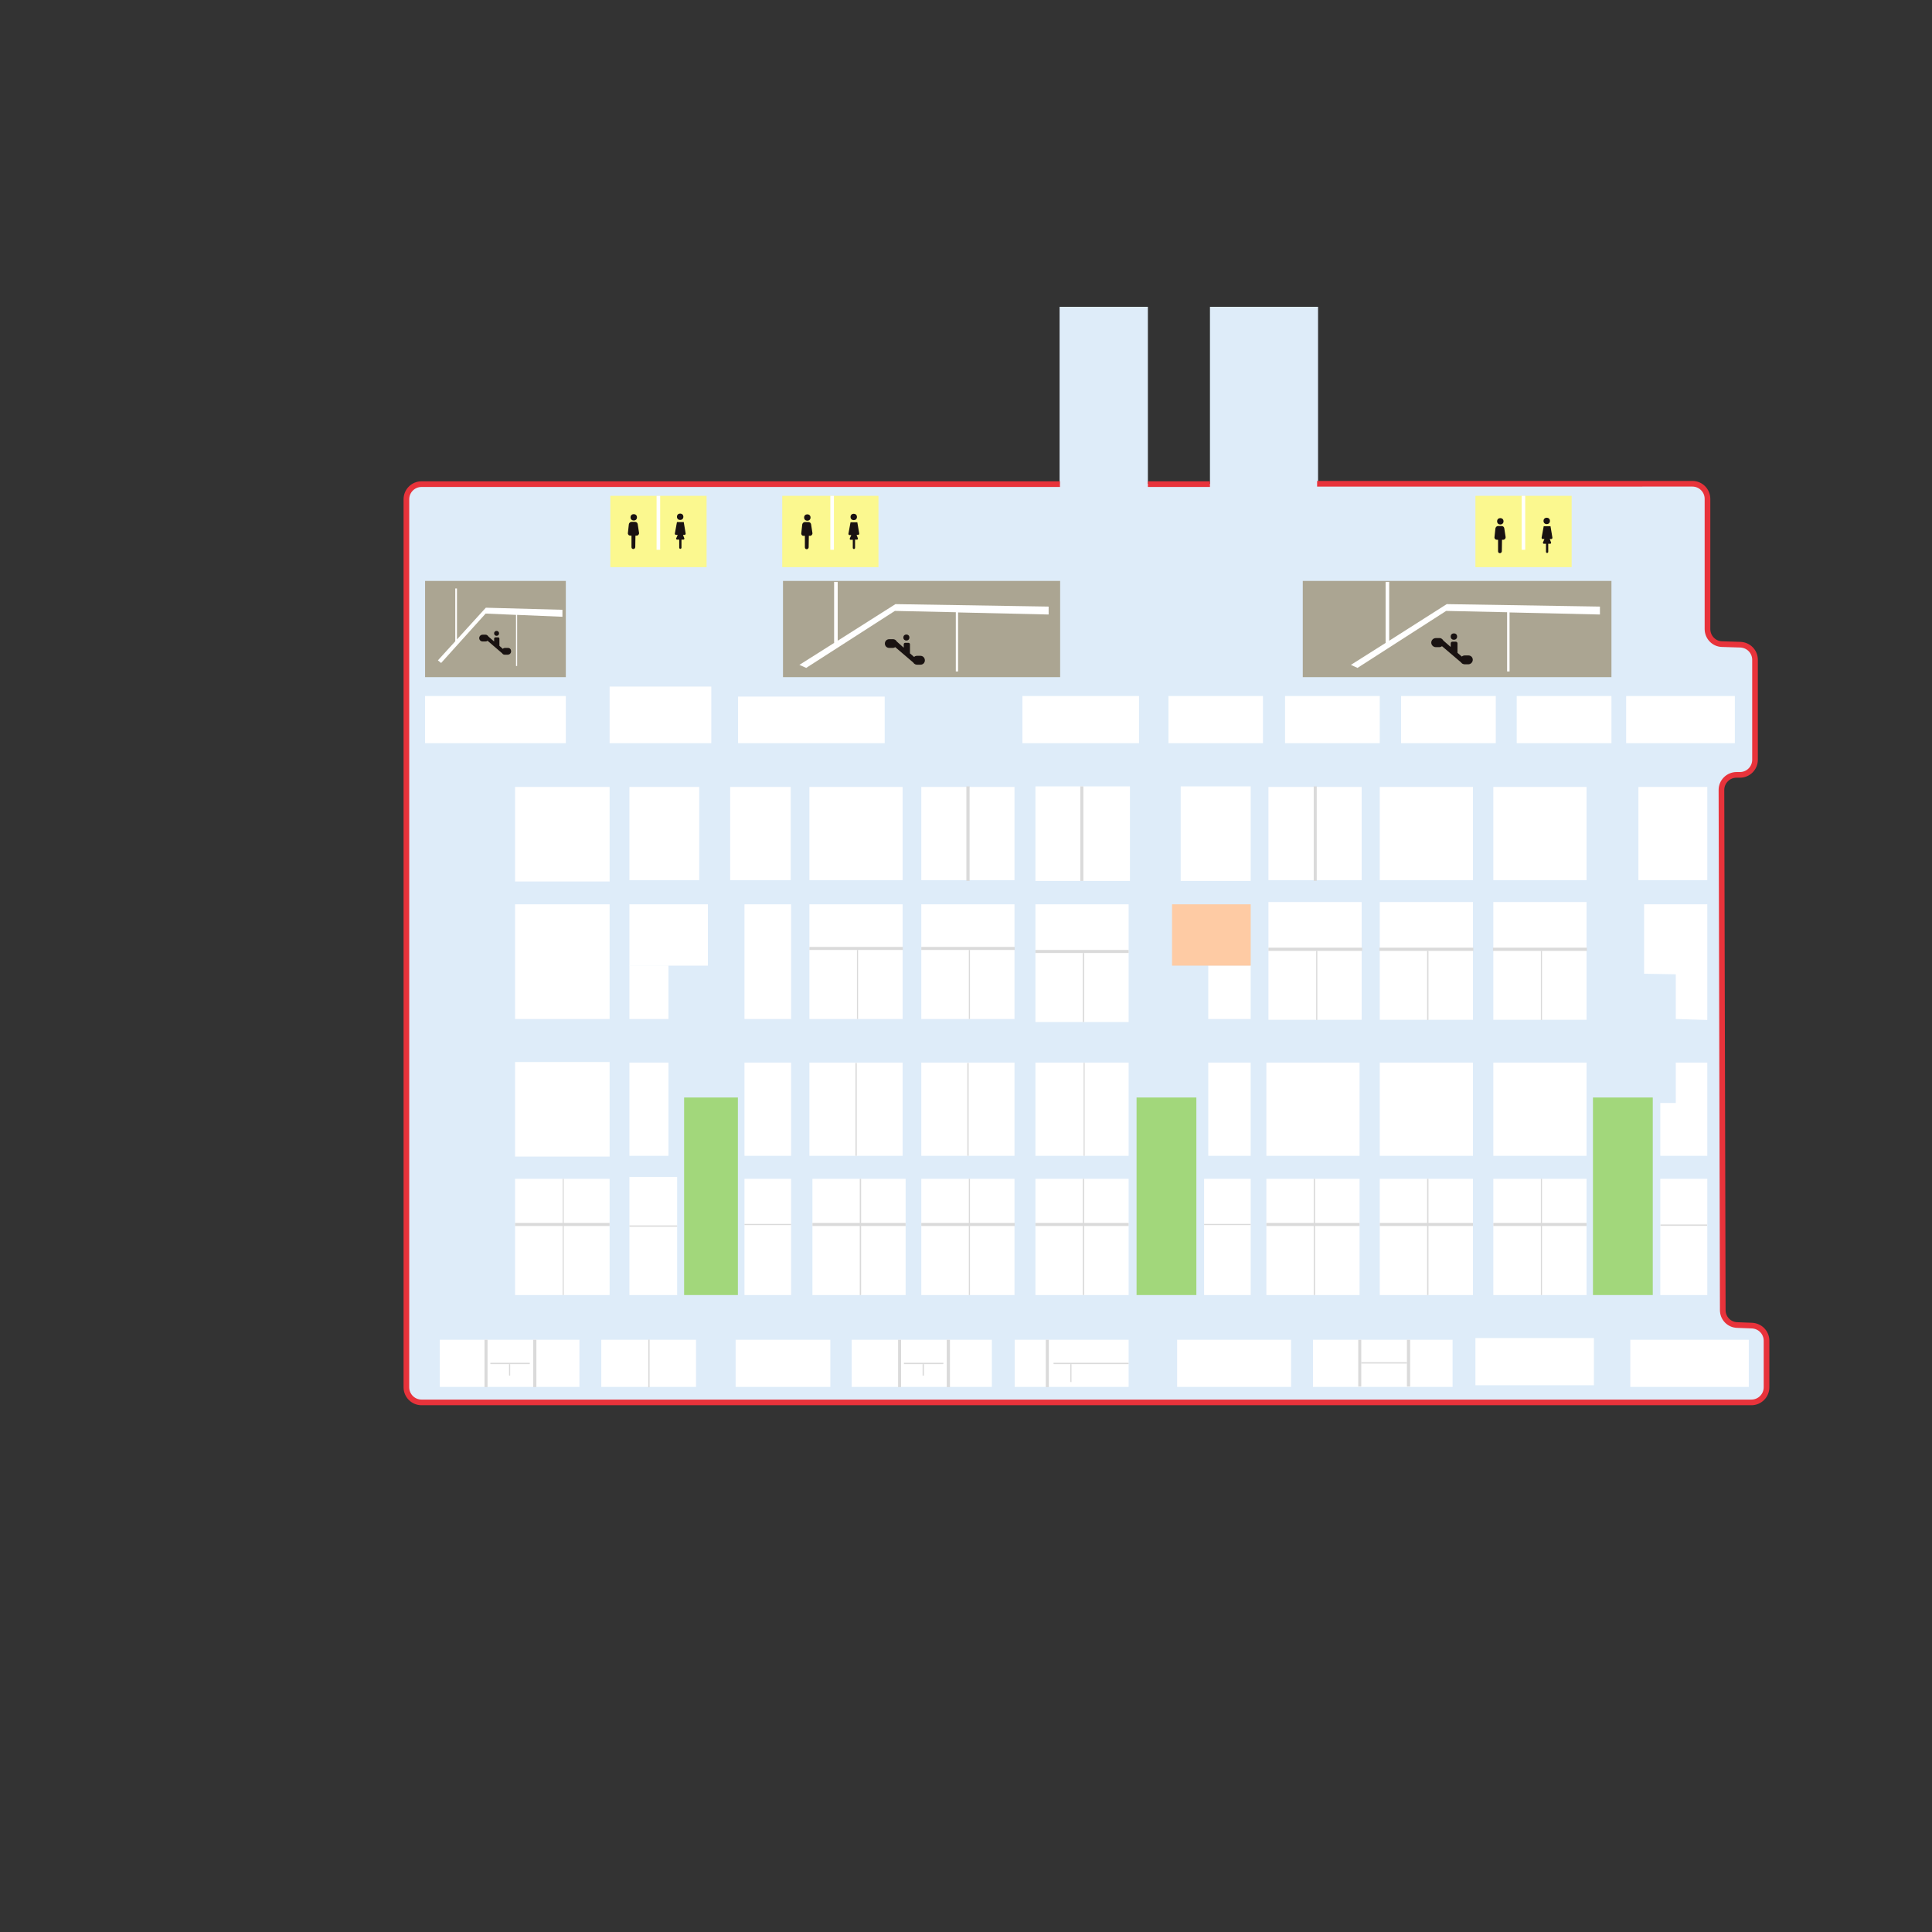 <?xml version="1.0" encoding="utf-8"?>
<!-- Generator: Adobe Illustrator 23.0.2, SVG Export Plug-In . SVG Version: 6.00 Build 0)  -->
<svg version="1.1" id="图层_1" xmlns="http://www.w3.org/2000/svg" xmlns:xlink="http://www.w3.org/1999/xlink" x="0px" y="0px"
	 viewBox="0 0 1024 1024" style="enable-background:new 0 0 1024 1024;" xml:space="preserve">
<rect x="0" y="0" width="1024" height="1024" fill="#333333" stroke="none"/>
<style type="text/css">
	.st0{fill:#DEECF9;}
	.st1{fill:#FFFFFF;}
	.st2{fill:#A2D77B;}
	.st3{fill:#FBF88F;}
	.st4{fill:#FECBA4;}
	.st5{fill:none;stroke:#E8333B;stroke-width:3;stroke-miterlimit:10;}
	.st6{fill:#ABA592;}
	.st7{fill:#DADADA;}
	.st8{fill:#191211;}
</style>
<g id="zhanhui">
	<path class="st0" d="M913.2,693.5l-0.7-273.9c0-4.9,4-8.9,8.9-8.9l0,0c4.9,0,8.9-4,8.9-8.9v-51.3c0-4.8-3.8-8.7-8.6-8.9l-8-0.2
		c-4.8-0.1-8.6-4.1-8.6-8.9v-67.2c0-4.9-4-8.9-8.9-8.9H698.6v-93.8h-57.3v93.8h-32.9v-93.8h-46.8v93.8H224.4c-4.9,0-8.9,4-8.9,8.9
		v468.9c0,4.9,4,8.9,8.9,8.9h703.1c4.9,0,8.9-4,8.9-8.9v-22.9c0-4.8-3.8-8.7-8.6-8.9l-6-0.2C917,702.2,913.2,698.3,913.2,693.5z"/>
	<rect x="625.8" y="416.8" class="st1" width="37.1" height="50.1"/>
	<rect x="880" y="624.8" class="st1" width="24.9" height="61.6"/>
	<rect x="548.8" y="416.8" class="st1" width="50.1" height="50.1"/>
	<rect x="548.8" y="479.3" class="st1" width="49.4" height="62.4"/>
	<rect x="672.3" y="478.1" class="st1" width="49.4" height="62.4"/>
	<rect x="731.3" y="478.1" class="st1" width="49.4" height="62.4"/>
	<rect x="791.5" y="478.1" class="st1" width="49.4" height="62.4"/>
	<rect x="672.3" y="417.1" class="st1" width="49.4" height="49.4"/>
	<rect x="731.3" y="417.1" class="st1" width="49.4" height="49.4"/>
	<rect x="791.5" y="417.1" class="st1" width="49.4" height="49.4"/>
	<rect x="868.4" y="417.1" class="st1" width="36.5" height="49.4"/>
	<rect x="548.8" y="563.2" class="st1" width="49.4" height="49.4"/>
	<rect x="640.4" y="511.7" class="st1" width="22.5" height="28.4"/>
	<rect x="640.4" y="563.2" class="st1" width="22.5" height="49.4"/>
	<rect x="671.2" y="563.2" class="st1" width="49.4" height="49.4"/>
	<rect x="731.3" y="563.2" class="st1" width="49.4" height="49.4"/>
	<rect x="791.5" y="563.2" class="st1" width="49.4" height="49.4"/>
	<rect x="671.2" y="624.8" class="st1" width="49.4" height="61.6"/>
	<rect x="731.3" y="624.8" class="st1" width="49.4" height="61.6"/>
	<rect x="791.5" y="624.8" class="st1" width="49.4" height="61.6"/>
	<rect x="638.2" y="624.8" class="st1" width="24.7" height="61.6"/>
	<rect x="548.8" y="624.8" class="st1" width="49.4" height="61.6"/>
	<rect x="488.3" y="563.2" class="st1" width="49.4" height="49.4"/>
	<rect x="488.3" y="479.3" class="st1" width="49.4" height="60.8"/>
	<rect x="488.3" y="417.1" class="st1" width="49.4" height="49.4"/>
	<rect x="429" y="417.1" class="st1" width="49.4" height="49.4"/>
	<rect x="429" y="479.3" class="st1" width="49.4" height="60.8"/>
	<rect x="387" y="417.1" class="st1" width="32.1" height="49.4"/>
	<rect x="391.2" y="369.2" class="st1" width="77.7" height="24.7"/>
	<rect x="394.6" y="479.3" class="st1" width="24.7" height="60.8"/>
	<rect x="429" y="563.2" class="st1" width="49.4" height="49.4"/>
	<rect x="430.6" y="624.8" class="st1" width="49.4" height="61.6"/>
	<rect x="488.3" y="624.8" class="st1" width="49.4" height="61.6"/>
	<rect x="394.6" y="563.2" class="st1" width="24.7" height="49.4"/>
	<rect x="394.6" y="624.8" class="st1" width="24.7" height="61.6"/>
	<rect x="333.6" y="563.2" class="st1" width="20.7" height="49.4"/>
	<rect x="333.6" y="623.8" class="st1" width="25.3" height="62.6"/>
	<rect x="362.6" y="581.7" class="st2" width="28.5" height="104.7"/>
	<rect x="602.4" y="581.7" class="st2" width="31.7" height="104.7"/>
	<rect x="844.3" y="581.7" class="st2" width="31.7" height="104.7"/>
	<rect x="333.6" y="417.1" class="st1" width="37" height="49.4"/>
	<rect x="323.1" y="363.9" class="st1" width="53.9" height="30"/>
	<rect x="225.3" y="368.9" class="st1" width="74.6" height="25"/>
	<rect x="323.5" y="262.8" class="st3" width="51" height="37.8"/>
	<rect x="414.6" y="262.8" class="st3" width="51" height="37.8"/>
	<rect x="782" y="262.8" class="st3" width="51" height="37.8"/>
	<rect x="273" y="624.8" class="st1" width="50.1" height="61.6"/>
	<rect x="273" y="417.1" class="st1" width="50.1" height="50.1"/>
	<rect x="273" y="479.3" class="st1" width="50.1" height="60.8"/>
	<rect x="273" y="562.9" class="st1" width="50.1" height="50.1"/>
	<rect x="333.6" y="479.3" class="st1" width="41.6" height="32.5"/>
	<rect x="333.6" y="511.7" class="st1" width="20.7" height="28.4"/>
	<rect x="619.3" y="368.9" class="st1" width="50.1" height="25"/>
	<rect x="541.9" y="368.9" class="st1" width="61.8" height="25"/>
	<rect x="389.9" y="710.1" class="st1" width="50.2" height="25"/>
	<rect x="451.4" y="710.1" class="st1" width="74.3" height="25"/>
	<rect x="537.8" y="710.1" class="st1" width="60.4" height="25"/>
	<rect x="623.9" y="710.1" class="st1" width="60.4" height="25"/>
	<rect x="695.9" y="710.1" class="st1" width="74" height="25"/>
	<rect x="782" y="709.2" class="st1" width="62.8" height="25"/>
	<rect x="864.1" y="710.1" class="st1" width="62.8" height="25"/>
	<rect x="318.7" y="710.1" class="st1" width="50.2" height="25"/>
	<rect x="233.1" y="710.1" class="st1" width="74" height="25"/>
	<rect x="681.1" y="368.9" class="st1" width="50.2" height="25"/>
	<rect x="742.6" y="368.9" class="st1" width="50.2" height="25"/>
	<rect x="803.9" y="368.9" class="st1" width="50.2" height="25"/>
	<rect x="861.9" y="368.9" class="st1" width="57.6" height="25"/>
	<rect x="621.2" y="479.3" class="st4" width="41.7" height="32.5"/>
	<polygon class="st1" points="871.4,479.3 904.9,479.3 904.9,540.6 888.2,540.1 888.2,516.4 871.4,516.1 	"/>
	<polygon class="st1" points="888.2,563.2 904.9,563.2 904.9,612.6 880,612.6 880,584.6 888.2,584.6 	"/>
	<g id="st5">
		<path class="st5" d="M561.8,256.6H223.4c-4.4,0-8,3.6-8,8v470.7c0,4.4,3.6,8,8,8h704.9c4.4,0,8-3.6,8-8v-24.7c0-4.3-3.4-7.8-7.7-8
			l-7.8-0.3c-4.3-0.1-7.7-3.6-7.7-7.9l-0.7-275.7c0-4.4,3.6-8,8-8h1.8c4.4,0,8-3.6,8-8v-53c0-4.3-3.4-7.8-7.7-8l-9.8-0.3
			c-4.3-0.1-7.7-3.7-7.7-8v-69c0-4.4-3.6-8-8-8H698.1"/>
		<line class="st5" x1="608.4" y1="256.6" x2="641.3" y2="256.6"/>
	</g>
	<g id="st1">
		<rect x="415" y="307.9" class="st6" width="146.9" height="51"/>
		<polygon class="st1" points="555.8,321.5 474.6,320.2 444,339.6 444,308.4 442.1,308.4 442.1,340.7 442.2,340.7 423.7,352.4 
			427.3,354 474.3,323.8 506.6,324.5 506.6,324.5 506.6,355.9 507.8,355.9 507.8,324.6 555.8,325.7 		"/>
	</g>
	<g id="st11">
		<rect x="225.3" y="307.9" class="st6" width="74.6" height="51"/>
		<polygon class="st1" points="298.1,323.2 257.5,322.1 242.2,338.9 242.2,311.9 241.3,311.9 241.3,339.9 241.3,339.9 232.1,350 
			233.8,351.4 257.4,325.2 273.5,325.9 273.5,325.9 273.5,353 274.1,353 274.1,325.9 298.1,326.9 		"/>
	</g>
	<g id="st12">
		<rect x="690.5" y="307.9" class="st6" width="163.6" height="51"/>
		<polygon class="st1" points="848,321.5 766.8,320.2 736.3,339.6 736.3,308.4 734.4,308.4 734.4,340.7 734.5,340.7 716,352.4 
			719.5,354 766.5,323.8 798.8,324.5 798.8,324.5 798.8,355.9 800.1,355.9 800.1,324.6 848,325.7 		"/>
	</g>
	<rect x="348" y="262.8" class="st1" width="1.9" height="28.6"/>
	<rect x="440.1" y="262.8" class="st1" width="1.9" height="28.6"/>
	<rect x="806.5" y="262.8" class="st1" width="1.9" height="28.6"/>
	<polyline class="st7" points="572.6,416.8 572.6,466.9 574.2,466.9 574.2,416.8 	"/>
	<polyline class="st7" points="697.6,504 697.6,540.6 698.2,540.6 698.2,504 	"/>
	<polyline class="st7" points="696.3,416.8 696.3,466.9 697.9,466.9 697.9,416.8 	"/>
	<polyline class="st7" points="512.2,416.8 512.2,466.9 513.9,466.9 513.9,416.8 	"/>
	<polyline class="st7" points="672.3,504 722,504 722,502.3 672.3,502.3 	"/>
	<polyline class="st7" points="573.9,505.1 573.9,541.7 574.6,541.7 574.6,505.1 	"/>
	<polyline class="st7" points="548.8,505.1 598.2,505.1 598.2,503.5 548.8,503.5 	"/>
	<polyline class="st7" points="513.5,503.5 513.5,540.1 514.1,540.1 514.1,503.5 	"/>
	<polyline class="st7" points="488.3,503.5 537.8,503.5 537.8,501.9 488.3,501.9 	"/>
	<polyline class="st7" points="454.2,503.5 454.2,540.1 454.8,540.1 454.8,503.5 	"/>
	<polyline class="st7" points="453.4,563.4 453.4,612.6 454.1,612.6 454.1,563.4 	"/>
	<polyline class="st7" points="512.7,563.4 512.7,612.6 513.4,612.6 513.4,563.4 	"/>
	<polyline class="st7" points="574.3,563.3 574.3,612.6 574.9,612.6 574.9,563.3 	"/>
	<polyline class="st7" points="429,503.5 478.5,503.5 478.5,501.9 429,501.9 	"/>
	<polyline class="st7" points="455.7,624.8 455.7,686.4 456.4,686.4 456.4,624.8 	"/>
	<polyline class="st7" points="430.6,649.8 480,649.8 480,648.2 430.6,648.2 	"/>
	<polyline class="st7" points="298.2,624.8 298.2,686.4 298.8,686.4 298.8,624.8 	"/>
	<polyline class="st7" points="273,649.8 323.1,649.8 323.1,648.2 273,648.2 	"/>
	<polyline class="st7" points="513.5,624.8 513.5,686.4 514.1,686.4 514.1,624.8 	"/>
	<polyline class="st7" points="488.3,649.8 537.8,649.8 537.8,648.2 488.3,648.2 	"/>
	<polyline class="st7" points="573.9,624.8 573.9,686.4 574.6,686.4 574.6,624.8 	"/>
	<polyline class="st7" points="548.8,649.8 598.2,649.8 598.2,648.2 548.8,648.2 	"/>
	<polyline class="st7" points="696.3,624.8 696.3,686.4 697,686.4 697,624.8 	"/>
	<polyline class="st7" points="671.2,649.8 720.6,649.8 720.6,648.2 671.2,648.2 	"/>
	<polyline class="st7" points="756.4,624.8 756.4,686.4 757.1,686.4 757.1,624.8 	"/>
	<polyline class="st7" points="731.3,649.8 780.7,649.8 780.7,648.2 731.3,648.2 	"/>
	<polyline class="st7" points="816.7,624.8 816.7,686.4 817.3,686.4 817.3,624.8 	"/>
	<polyline class="st7" points="791.5,649.8 840.9,649.8 840.9,648.2 791.5,648.2 	"/>
	<polyline class="st7" points="756.4,504 756.4,540.6 757.1,540.6 757.1,504 	"/>
	<polyline class="st7" points="731.1,504 780.9,504 780.9,502.3 731.1,502.3 	"/>
	<polyline class="st7" points="816.7,504 816.7,540.6 817.3,540.6 817.3,504 	"/>
	<polyline class="st7" points="791.3,504 841.1,504 841.1,502.3 791.3,502.3 	"/>
	<polyline class="st7" points="394.6,649.3 419.3,649.3 419.3,648.7 394.6,648.7 	"/>
	<polyline class="st7" points="333.6,650.2 358.9,650.2 358.9,649.5 333.6,649.5 	"/>
	<polyline class="st7" points="259.9,723 280.8,723 280.8,722.3 259.9,722.3 	"/>
	<polyline class="st7" points="638.2,649.3 662.9,649.3 662.9,648.7 638.2,648.7 	"/>
	<polyline class="st7" points="880.1,649.7 904.8,649.7 904.8,649 880.1,649 	"/>
	<polyline class="st7" points="343.6,710 343.6,735.3 344.3,735.3 344.3,710 	"/>
	<polyline class="st7" points="256.8,710.1 256.8,735.2 258.4,735.2 258.4,710.1 	"/>
	<polyline class="st7" points="282.6,710.1 282.6,735.2 284.3,735.2 284.3,710.1 	"/>
	<polyline class="st7" points="269.8,723 269.8,729.1 270.4,729.1 270.4,723 	"/>
	<polyline class="st7" points="479.1,723 500,723 500,722.3 479.1,722.3 	"/>
	<polyline class="st7" points="476,710.1 476,735.2 477.6,735.2 477.6,710.1 	"/>
	<polyline class="st7" points="501.8,710.1 501.8,735.2 503.5,735.2 503.5,710.1 	"/>
	<polyline class="st7" points="489,723 489,729.1 489.7,729.1 489.7,723 	"/>
	<polyline class="st7" points="558.4,723 598.2,723 598.2,722.3 558.4,722.3 	"/>
	<polyline class="st7" points="554.3,710.1 554.3,735.2 555.9,735.2 555.9,710.1 	"/>
	<polyline class="st7" points="567.3,723 567.3,732.5 567.9,732.5 567.9,723 	"/>
	<polyline class="st7" points="721.5,722.7 745.7,722.7 745.7,722 721.5,722 	"/>
	<polyline class="st7" points="719.9,710.1 719.9,734.9 721.5,734.9 721.5,710.1 	"/>
	<polyline class="st7" points="745.7,710.1 745.7,734.9 747.4,734.9 747.4,710.1 	"/>
	<g id="st8">
		<circle class="st8" cx="335.9" cy="274.2" r="1.7"/>
		<path class="st8" d="M332.8,282.5l0.5-4.6c0.1-0.7,0.7-1.3,1.4-1.3h1.9c0.7,0,1.3,0.5,1.4,1.2l0.7,4.6c0.1,0.8-0.5,1.5-1.3,1.5
			h-0.6l-0.1,6.1c0,0.5-0.5,1-1,1l0,0c-0.6,0-1-0.4-1-1l0-6.1l-0.6,0C333.3,283.9,332.7,283.3,332.8,282.5z"/>
	</g>
	<g id="st81">
		<circle class="st8" cx="360.5" cy="273.9" r="1.7"/>
		<path class="st8" d="M362.4,276.7h-3.6l-1.1,6c-0.1,0.4,0.2,0.8,0.6,0.8h0.9l-0.8,1.8c-0.1,0.3,0.1,0.7,0.4,0.7h1.2c0,0,0,0,0,0
			v4.3c0,0.3,0.3,0.6,0.6,0.6s0.6-0.3,0.6-0.6v-4.3c0,0,0,0,0,0h1.1c0.3,0,0.5-0.4,0.4-0.7l-0.7-1.8h0.8c0.4,0,0.7-0.4,0.6-0.8
			L362.4,276.7z"/>
	</g>
	<g id="st82">
		<circle class="st8" cx="427.9" cy="274.3" r="1.7"/>
		<path class="st8" d="M424.7,282.6l0.5-4.6c0.1-0.7,0.7-1.3,1.4-1.3h1.9c0.7,0,1.3,0.5,1.4,1.2l0.7,4.6c0.1,0.8-0.5,1.5-1.3,1.5
			h-0.6l-0.1,6.1c0,0.5-0.5,1-1,1h0c-0.6,0-1-0.4-1-1l0-6.1l-0.6,0C425.2,284.1,424.6,283.4,424.7,282.6z"/>
	</g>
	<g id="st83">
		<circle class="st8" cx="452.5" cy="274" r="1.7"/>
		<path class="st8" d="M454.4,276.8h-3.6l-1.1,6c-0.1,0.4,0.2,0.8,0.6,0.8h0.9l-0.8,1.8c-0.1,0.3,0.1,0.7,0.4,0.7h1.2c0,0,0,0,0,0
			v4.3c0,0.3,0.3,0.6,0.6,0.6c0.3,0,0.6-0.3,0.6-0.6V286c0,0,0,0,0,0h1.1c0.3,0,0.5-0.4,0.4-0.7l-0.7-1.8h0.8c0.4,0,0.7-0.4,0.6-0.8
			L454.4,276.8z"/>
	</g>
	<g id="st84">
		<circle class="st8" cx="795.2" cy="276.3" r="1.7"/>
		<path class="st8" d="M792.1,284.7l0.5-4.6c0.1-0.7,0.7-1.3,1.4-1.3h1.9c0.7,0,1.3,0.5,1.4,1.2l0.7,4.6c0.1,0.8-0.5,1.5-1.3,1.5
			h-0.6l-0.1,6.1c0,0.5-0.5,1-1,1l0,0c-0.6,0-1-0.4-1-1l0-6.1l-0.6,0C792.6,286.1,792,285.5,792.1,284.7z"/>
	</g>
	<g id="st85">
		<circle class="st8" cx="819.8" cy="276.1" r="1.7"/>
		<path class="st8" d="M821.8,278.9h-3.6l-1.1,6c-0.1,0.4,0.2,0.8,0.6,0.8h0.9l-0.8,1.8c-0.1,0.3,0.1,0.7,0.4,0.7h1.2c0,0,0,0,0,0
			v4.3c0,0.3,0.3,0.6,0.6,0.6c0.3,0,0.6-0.3,0.6-0.6v-4.3c0,0,0,0,0,0h1.1c0.3,0,0.5-0.4,0.4-0.7l-0.7-1.8h0.8
			c0.4,0,0.7-0.4,0.6-0.8L821.8,278.9z"/>
	</g>
	<g id="st86">
		<circle class="st8" cx="480.4" cy="337.9" r="1.6"/>
		<path class="st8" d="M487.9,347.6H486c-0.6,0-1.1,0.2-1.5,0.6l-2.2-1.9v-4.8c0-0.5-0.4-0.8-0.8-0.8h-1.7c-0.5,0-0.8,0.4-0.8,0.8
			v1.8l-3.7-3.3c-0.3-0.5-0.7-0.9-1.3-1.1l0,0l0,0c-0.2-0.1-0.5-0.1-0.8-0.1h-1.9c-1.3,0-2.3,1-2.3,2.3s1,2.3,2.3,2.3h1.9
			c0.5,0,1-0.2,1.3-0.4l9.6,8.2c0.2,0.4,0.6,0.7,1,0.9l0,0v0c0.3,0.1,0.6,0.2,0.9,0.2h1.9c1.3,0,2.3-1,2.3-2.3
			C490.2,348.6,489.1,347.6,487.9,347.6z"/>
	</g>
	<g id="st87">
		<circle class="st8" cx="770.6" cy="337.4" r="1.7"/>
		<path class="st8" d="M778.3,347.4h-1.9c-0.6,0-1.2,0.2-1.6,0.6l-2.3-2v-5c0-0.5-0.4-0.9-0.9-0.9h-1.8c-0.5,0-0.9,0.4-0.9,0.9v1.9
			l-3.9-3.4c-0.3-0.5-0.7-0.9-1.3-1.2l0,0l0,0c-0.2-0.1-0.5-0.1-0.8-0.1h-1.9c-1.3,0-2.4,1.1-2.4,2.4s1.1,2.4,2.4,2.4h1.9
			c0.5,0,1-0.2,1.4-0.5l10,8.5c0.3,0.4,0.6,0.7,1.1,0.9l0,0v0c0.3,0.1,0.6,0.2,0.9,0.2h1.9c1.3,0,2.4-1.1,2.4-2.4
			S779.6,347.4,778.3,347.4z"/>
	</g>
	<g id="st88">
		<circle class="st8" cx="263.2" cy="335.7" r="1.3"/>
		<path class="st8" d="M269.2,343.4h-1.5c-0.5,0-0.9,0.2-1.2,0.5l-1.8-1.6v-3.8c0-0.4-0.3-0.7-0.7-0.7h-1.4c-0.4,0-0.7,0.3-0.7,0.7
			v1.5l-3-2.6c-0.2-0.4-0.6-0.7-1-0.9l0,0l0,0c-0.2-0.1-0.4-0.1-0.6-0.1h-1.5c-1,0-1.8,0.8-1.8,1.8c0,1,0.8,1.8,1.8,1.8h1.5
			c0.4,0,0.8-0.1,1.1-0.4l7.7,6.6c0.2,0.3,0.5,0.6,0.8,0.7l0,0v0c0.2,0.1,0.5,0.1,0.7,0.1h1.5c1,0,1.8-0.8,1.8-1.8
			S270.3,343.4,269.2,343.4z"/>
	</g>
</g>
</svg>
